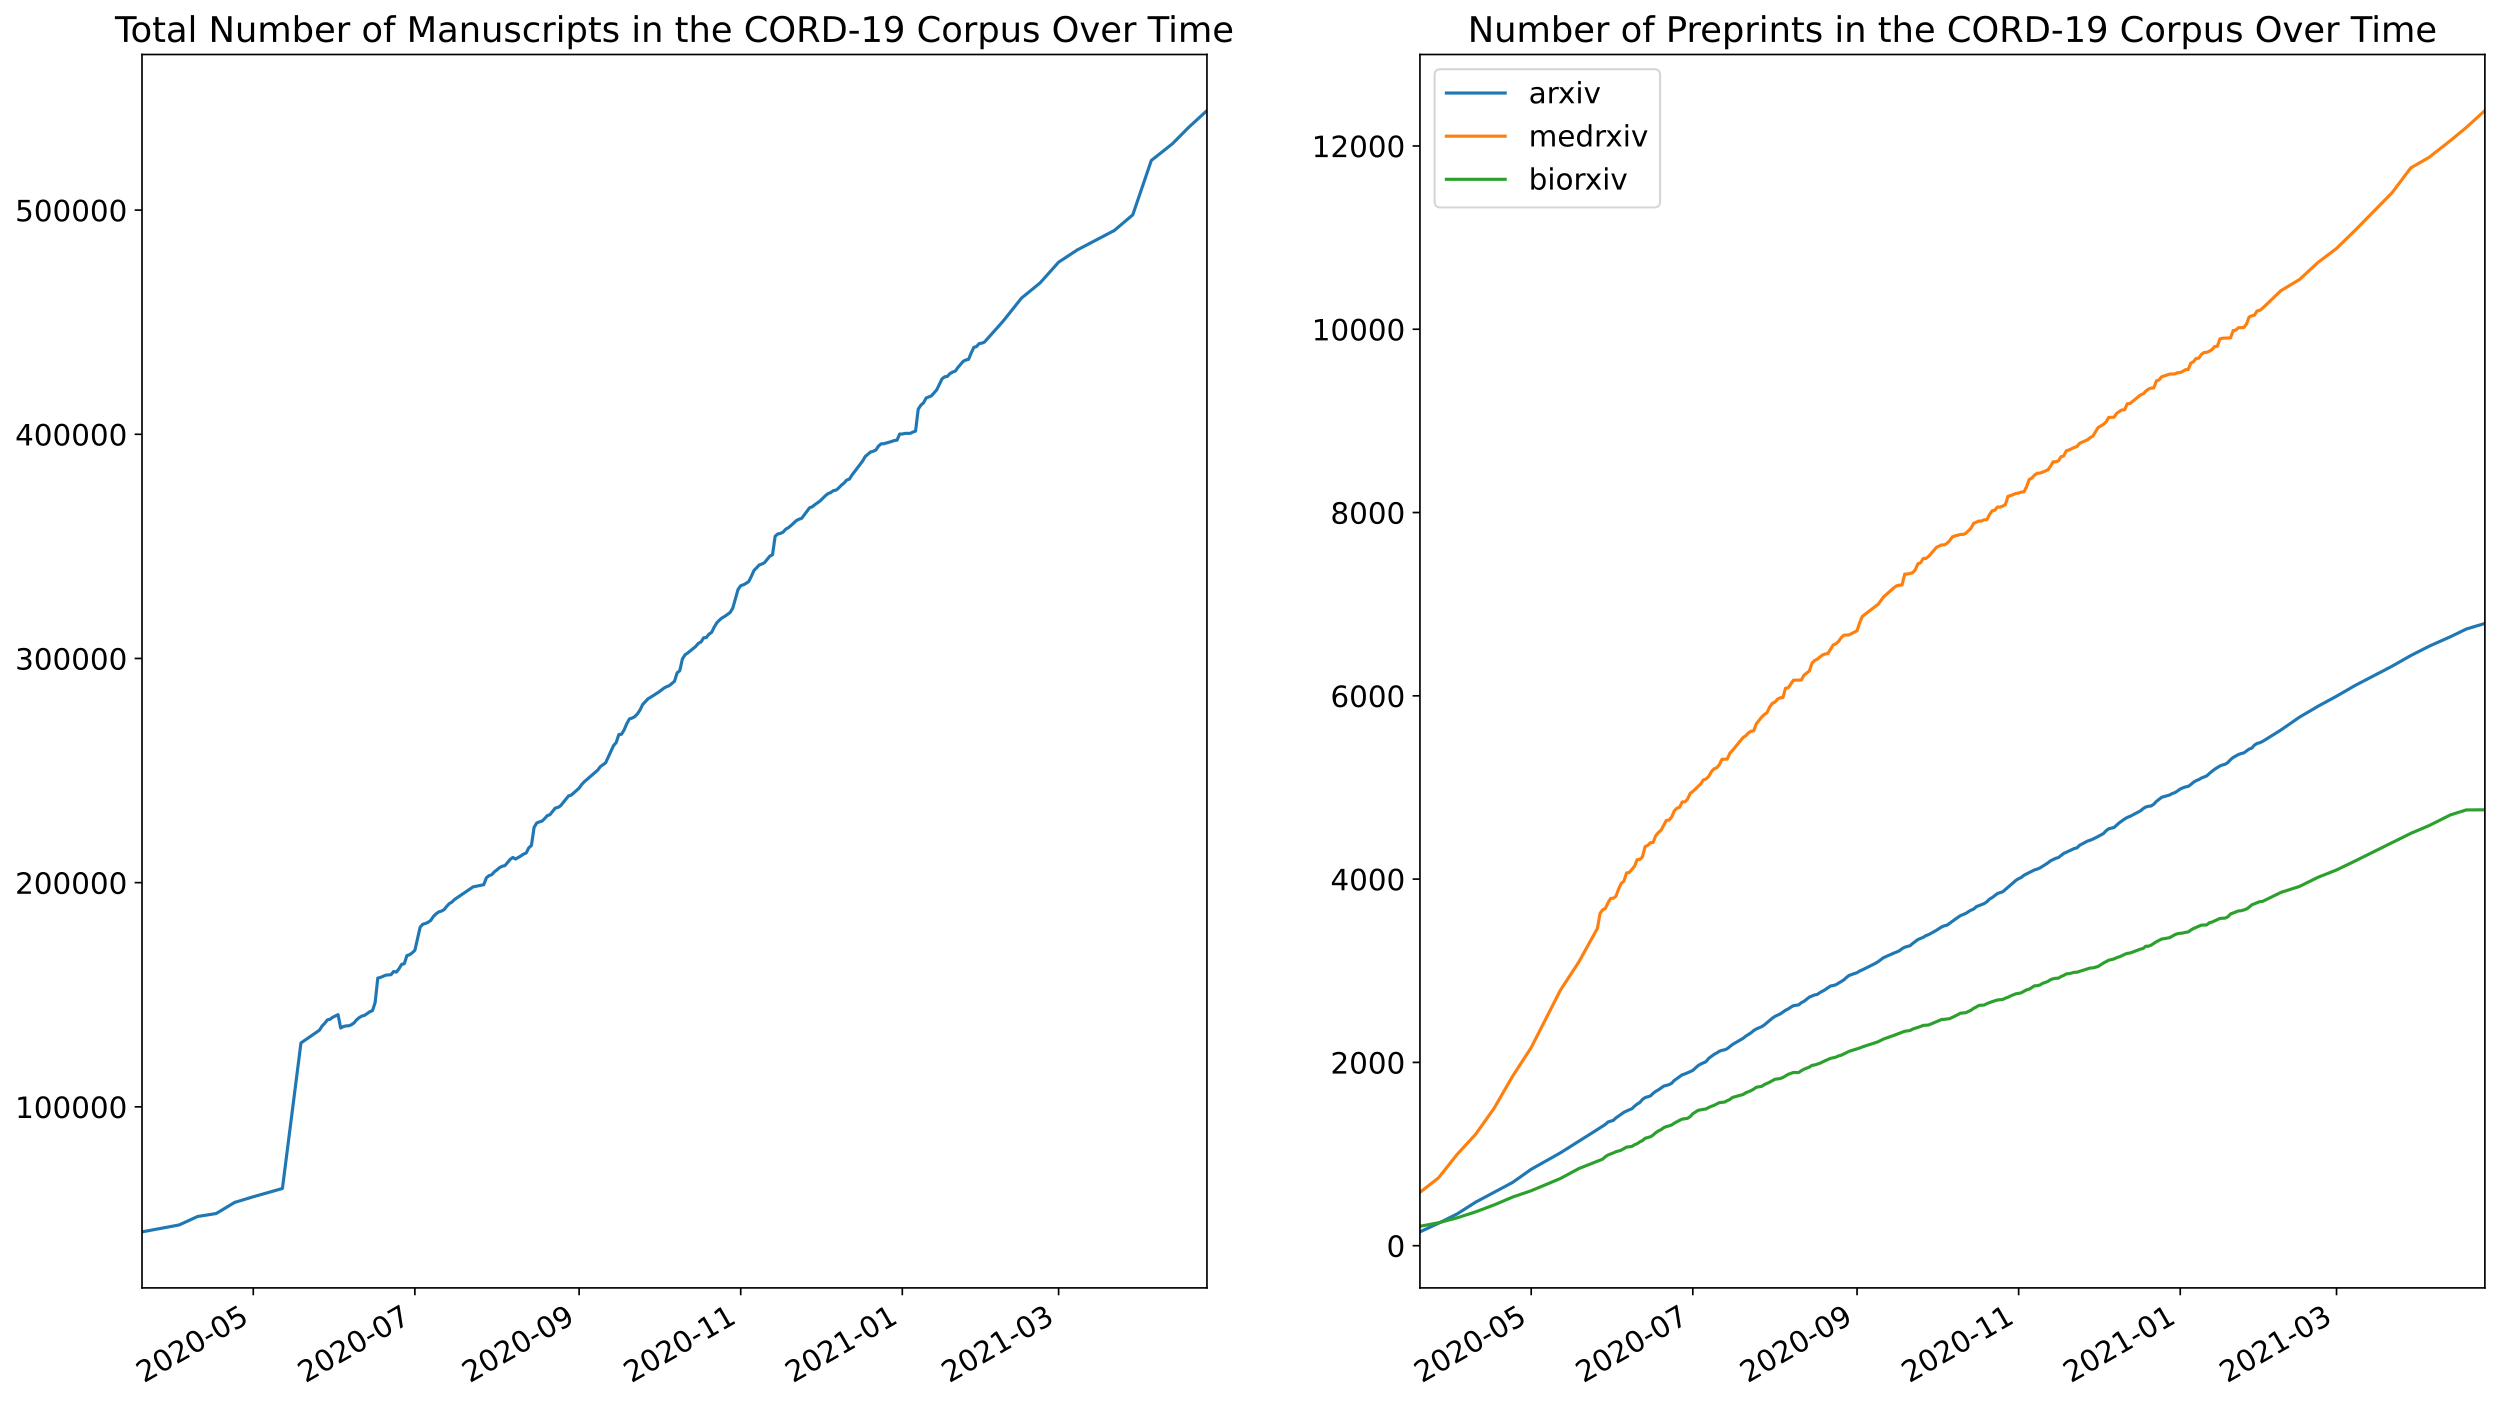 <?xml version="1.0" encoding="utf-8" standalone="no"?>
<!DOCTYPE svg PUBLIC "-//W3C//DTD SVG 1.1//EN"
  "http://www.w3.org/Graphics/SVG/1.1/DTD/svg11.dtd">
<!-- Created with matplotlib (https://matplotlib.org/) -->
<svg height="668.667pt" version="1.1" viewBox="0 0 1190.845 668.667" width="1190.845pt" xmlns="http://www.w3.org/2000/svg" xmlns:xlink="http://www.w3.org/1999/xlink">
 <defs>
  <style type="text/css">*{stroke-linecap:butt;stroke-linejoin:round;}</style>
 </defs>
 <g id="figure_1">
  <g id="patch_1">
   <path d="M 0 668.667 
L 1190.845 668.667 
L 1190.845 0 
L 0 0 
z
" style="fill:#ffffff;"/>
  </g>
  <g id="axes_1">
   <g id="patch_2">
    <path d="M 67.645 613.485 
L 574.918 613.485 
L 574.918 25.965 
L 67.645 25.965 
z
" style="fill:#ffffff;"/>
   </g>
   <g id="matplotlib.axis_1">
    <g id="xtick_1">
     <g id="line2d_1">
      <defs>
       <path d="M 0 0 
L 0 3.5 
" id="me7dc0976bb" style="stroke:#000000;stroke-width:0.8;"/>
      </defs>
      <g>
       <use style="stroke:#000000;stroke-width:0.8;" x="120.644" xlink:href="#me7dc0976bb" y="613.485"/>
      </g>
     </g>
     <g id="text_1">
      <!-- 2020-05 -->
      <g transform="translate(68.529 658.946)rotate(-30)scale(0.14 -0.14)">
       <defs>
        <path d="M 19.188 8.297 
L 53.609 8.297 
L 53.609 0 
L 7.328 0 
L 7.328 8.297 
Q 12.938 14.109 22.625 23.891 
Q 32.328 33.688 34.812 36.531 
Q 39.547 41.844 41.422 45.531 
Q 43.312 49.219 43.312 52.781 
Q 43.312 58.594 39.234 62.25 
Q 35.156 65.922 28.609 65.922 
Q 23.969 65.922 18.812 64.312 
Q 13.672 62.703 7.812 59.422 
L 7.812 69.391 
Q 13.766 71.781 18.938 73 
Q 24.125 74.219 28.422 74.219 
Q 39.75 74.219 46.484 68.547 
Q 53.219 62.891 53.219 53.422 
Q 53.219 48.922 51.531 44.891 
Q 49.859 40.875 45.406 35.406 
Q 44.188 33.984 37.641 27.219 
Q 31.109 20.453 19.188 8.297 
z
" id="DejaVuSans-50"/>
        <path d="M 31.781 66.406 
Q 24.172 66.406 20.328 58.906 
Q 16.5 51.422 16.5 36.375 
Q 16.5 21.391 20.328 13.891 
Q 24.172 6.391 31.781 6.391 
Q 39.453 6.391 43.281 13.891 
Q 47.125 21.391 47.125 36.375 
Q 47.125 51.422 43.281 58.906 
Q 39.453 66.406 31.781 66.406 
z
M 31.781 74.219 
Q 44.047 74.219 50.516 64.516 
Q 56.984 54.828 56.984 36.375 
Q 56.984 17.969 50.516 8.266 
Q 44.047 -1.422 31.781 -1.422 
Q 19.531 -1.422 13.062 8.266 
Q 6.594 17.969 6.594 36.375 
Q 6.594 54.828 13.062 64.516 
Q 19.531 74.219 31.781 74.219 
z
" id="DejaVuSans-48"/>
        <path d="M 4.891 31.391 
L 31.203 31.391 
L 31.203 23.391 
L 4.891 23.391 
z
" id="DejaVuSans-45"/>
        <path d="M 10.797 72.906 
L 49.516 72.906 
L 49.516 64.594 
L 19.828 64.594 
L 19.828 46.734 
Q 21.969 47.469 24.109 47.828 
Q 26.266 48.188 28.422 48.188 
Q 40.625 48.188 47.75 41.5 
Q 54.891 34.812 54.891 23.391 
Q 54.891 11.625 47.562 5.094 
Q 40.234 -1.422 26.906 -1.422 
Q 22.312 -1.422 17.547 -0.641 
Q 12.797 0.141 7.719 1.703 
L 7.719 11.625 
Q 12.109 9.234 16.797 8.062 
Q 21.484 6.891 26.703 6.891 
Q 35.156 6.891 40.078 11.328 
Q 45.016 15.766 45.016 23.391 
Q 45.016 31 40.078 35.438 
Q 35.156 39.891 26.703 39.891 
Q 22.75 39.891 18.812 39.016 
Q 14.891 38.141 10.797 36.281 
z
" id="DejaVuSans-53"/>
       </defs>
       <use xlink:href="#DejaVuSans-50"/>
       <use x="63.623" xlink:href="#DejaVuSans-48"/>
       <use x="127.246" xlink:href="#DejaVuSans-50"/>
       <use x="190.869" xlink:href="#DejaVuSans-48"/>
       <use x="254.492" xlink:href="#DejaVuSans-45"/>
       <use x="290.576" xlink:href="#DejaVuSans-48"/>
       <use x="354.199" xlink:href="#DejaVuSans-53"/>
      </g>
     </g>
    </g>
    <g id="xtick_2">
     <g id="line2d_2">
      <g>
       <use style="stroke:#000000;stroke-width:0.8;" x="197.618" xlink:href="#me7dc0976bb" y="613.485"/>
      </g>
     </g>
     <g id="text_2">
      <!-- 2020-07 -->
      <g transform="translate(145.503 658.946)rotate(-30)scale(0.14 -0.14)">
       <defs>
        <path d="M 8.203 72.906 
L 55.078 72.906 
L 55.078 68.703 
L 28.609 0 
L 18.312 0 
L 43.219 64.594 
L 8.203 64.594 
z
" id="DejaVuSans-55"/>
       </defs>
       <use xlink:href="#DejaVuSans-50"/>
       <use x="63.623" xlink:href="#DejaVuSans-48"/>
       <use x="127.246" xlink:href="#DejaVuSans-50"/>
       <use x="190.869" xlink:href="#DejaVuSans-48"/>
       <use x="254.492" xlink:href="#DejaVuSans-45"/>
       <use x="290.576" xlink:href="#DejaVuSans-48"/>
       <use x="354.199" xlink:href="#DejaVuSans-55"/>
      </g>
     </g>
    </g>
    <g id="xtick_3">
     <g id="line2d_3">
      <g>
       <use style="stroke:#000000;stroke-width:0.8;" x="275.854" xlink:href="#me7dc0976bb" y="613.485"/>
      </g>
     </g>
     <g id="text_3">
      <!-- 2020-09 -->
      <g transform="translate(223.739 658.946)rotate(-30)scale(0.14 -0.14)">
       <defs>
        <path d="M 10.984 1.516 
L 10.984 10.5 
Q 14.703 8.734 18.5 7.812 
Q 22.312 6.891 25.984 6.891 
Q 35.75 6.891 40.891 13.453 
Q 46.047 20.016 46.781 33.406 
Q 43.953 29.203 39.594 26.953 
Q 35.25 24.703 29.984 24.703 
Q 19.047 24.703 12.672 31.312 
Q 6.297 37.938 6.297 49.422 
Q 6.297 60.641 12.938 67.422 
Q 19.578 74.219 30.609 74.219 
Q 43.266 74.219 49.922 64.516 
Q 56.594 54.828 56.594 36.375 
Q 56.594 19.141 48.406 8.859 
Q 40.234 -1.422 26.422 -1.422 
Q 22.703 -1.422 18.891 -0.688 
Q 15.094 0.047 10.984 1.516 
z
M 30.609 32.422 
Q 37.25 32.422 41.125 36.953 
Q 45.016 41.5 45.016 49.422 
Q 45.016 57.281 41.125 61.844 
Q 37.25 66.406 30.609 66.406 
Q 23.969 66.406 20.094 61.844 
Q 16.219 57.281 16.219 49.422 
Q 16.219 41.5 20.094 36.953 
Q 23.969 32.422 30.609 32.422 
z
" id="DejaVuSans-57"/>
       </defs>
       <use xlink:href="#DejaVuSans-50"/>
       <use x="63.623" xlink:href="#DejaVuSans-48"/>
       <use x="127.246" xlink:href="#DejaVuSans-50"/>
       <use x="190.869" xlink:href="#DejaVuSans-48"/>
       <use x="254.492" xlink:href="#DejaVuSans-45"/>
       <use x="290.576" xlink:href="#DejaVuSans-48"/>
       <use x="354.199" xlink:href="#DejaVuSans-57"/>
      </g>
     </g>
    </g>
    <g id="xtick_4">
     <g id="line2d_4">
      <g>
       <use style="stroke:#000000;stroke-width:0.8;" x="352.828" xlink:href="#me7dc0976bb" y="613.485"/>
      </g>
     </g>
     <g id="text_4">
      <!-- 2020-11 -->
      <g transform="translate(300.713 658.946)rotate(-30)scale(0.14 -0.14)">
       <defs>
        <path d="M 12.406 8.297 
L 28.516 8.297 
L 28.516 63.922 
L 10.984 60.406 
L 10.984 69.391 
L 28.422 72.906 
L 38.281 72.906 
L 38.281 8.297 
L 54.391 8.297 
L 54.391 0 
L 12.406 0 
z
" id="DejaVuSans-49"/>
       </defs>
       <use xlink:href="#DejaVuSans-50"/>
       <use x="63.623" xlink:href="#DejaVuSans-48"/>
       <use x="127.246" xlink:href="#DejaVuSans-50"/>
       <use x="190.869" xlink:href="#DejaVuSans-48"/>
       <use x="254.492" xlink:href="#DejaVuSans-45"/>
       <use x="290.576" xlink:href="#DejaVuSans-49"/>
       <use x="354.199" xlink:href="#DejaVuSans-49"/>
      </g>
     </g>
    </g>
    <g id="xtick_5">
     <g id="line2d_5">
      <g>
       <use style="stroke:#000000;stroke-width:0.8;" x="429.802" xlink:href="#me7dc0976bb" y="613.485"/>
      </g>
     </g>
     <g id="text_5">
      <!-- 2021-01 -->
      <g transform="translate(377.688 658.946)rotate(-30)scale(0.14 -0.14)">
       <use xlink:href="#DejaVuSans-50"/>
       <use x="63.623" xlink:href="#DejaVuSans-48"/>
       <use x="127.246" xlink:href="#DejaVuSans-50"/>
       <use x="190.869" xlink:href="#DejaVuSans-49"/>
       <use x="254.492" xlink:href="#DejaVuSans-45"/>
       <use x="290.576" xlink:href="#DejaVuSans-48"/>
       <use x="354.199" xlink:href="#DejaVuSans-49"/>
      </g>
     </g>
    </g>
    <g id="xtick_6">
     <g id="line2d_6">
      <g>
       <use style="stroke:#000000;stroke-width:0.8;" x="504.253" xlink:href="#me7dc0976bb" y="613.485"/>
      </g>
     </g>
     <g id="text_6">
      <!-- 2021-03 -->
      <g transform="translate(452.138 658.946)rotate(-30)scale(0.14 -0.14)">
       <defs>
        <path d="M 40.578 39.312 
Q 47.656 37.797 51.625 33 
Q 55.609 28.219 55.609 21.188 
Q 55.609 10.406 48.188 4.484 
Q 40.766 -1.422 27.094 -1.422 
Q 22.516 -1.422 17.656 -0.516 
Q 12.797 0.391 7.625 2.203 
L 7.625 11.719 
Q 11.719 9.328 16.594 8.109 
Q 21.484 6.891 26.812 6.891 
Q 36.078 6.891 40.938 10.547 
Q 45.797 14.203 45.797 21.188 
Q 45.797 27.641 41.281 31.266 
Q 36.766 34.906 28.719 34.906 
L 20.219 34.906 
L 20.219 43.016 
L 29.109 43.016 
Q 36.375 43.016 40.234 45.922 
Q 44.094 48.828 44.094 54.297 
Q 44.094 59.906 40.109 62.906 
Q 36.141 65.922 28.719 65.922 
Q 24.656 65.922 20.016 65.031 
Q 15.375 64.156 9.812 62.312 
L 9.812 71.094 
Q 15.438 72.656 20.344 73.438 
Q 25.25 74.219 29.594 74.219 
Q 40.828 74.219 47.359 69.109 
Q 53.906 64.016 53.906 55.328 
Q 53.906 49.266 50.438 45.094 
Q 46.969 40.922 40.578 39.312 
z
" id="DejaVuSans-51"/>
       </defs>
       <use xlink:href="#DejaVuSans-50"/>
       <use x="63.623" xlink:href="#DejaVuSans-48"/>
       <use x="127.246" xlink:href="#DejaVuSans-50"/>
       <use x="190.869" xlink:href="#DejaVuSans-49"/>
       <use x="254.492" xlink:href="#DejaVuSans-45"/>
       <use x="290.576" xlink:href="#DejaVuSans-48"/>
       <use x="354.199" xlink:href="#DejaVuSans-51"/>
      </g>
     </g>
    </g>
   </g>
   <g id="matplotlib.axis_2">
    <g id="ytick_1">
     <g id="line2d_7">
      <defs>
       <path d="M 0 0 
L -3.5 0 
" id="m1f12c55d4f" style="stroke:#000000;stroke-width:0.8;"/>
      </defs>
      <g>
       <use style="stroke:#000000;stroke-width:0.8;" x="67.645" xlink:href="#m1f12c55d4f" y="527.217"/>
      </g>
     </g>
     <g id="text_7">
      <!-- 100000 -->
      <g transform="translate(7.2 532.536)scale(0.14 -0.14)">
       <use xlink:href="#DejaVuSans-49"/>
       <use x="63.623" xlink:href="#DejaVuSans-48"/>
       <use x="127.246" xlink:href="#DejaVuSans-48"/>
       <use x="190.869" xlink:href="#DejaVuSans-48"/>
       <use x="254.492" xlink:href="#DejaVuSans-48"/>
       <use x="318.115" xlink:href="#DejaVuSans-48"/>
      </g>
     </g>
    </g>
    <g id="ytick_2">
     <g id="line2d_8">
      <g>
       <use style="stroke:#000000;stroke-width:0.8;" x="67.645" xlink:href="#m1f12c55d4f" y="420.435"/>
      </g>
     </g>
     <g id="text_8">
      <!-- 200000 -->
      <g transform="translate(7.2 425.754)scale(0.14 -0.14)">
       <use xlink:href="#DejaVuSans-50"/>
       <use x="63.623" xlink:href="#DejaVuSans-48"/>
       <use x="127.246" xlink:href="#DejaVuSans-48"/>
       <use x="190.869" xlink:href="#DejaVuSans-48"/>
       <use x="254.492" xlink:href="#DejaVuSans-48"/>
       <use x="318.115" xlink:href="#DejaVuSans-48"/>
      </g>
     </g>
    </g>
    <g id="ytick_3">
     <g id="line2d_9">
      <g>
       <use style="stroke:#000000;stroke-width:0.8;" x="67.645" xlink:href="#m1f12c55d4f" y="313.653"/>
      </g>
     </g>
     <g id="text_9">
      <!-- 300000 -->
      <g transform="translate(7.2 318.972)scale(0.14 -0.14)">
       <use xlink:href="#DejaVuSans-51"/>
       <use x="63.623" xlink:href="#DejaVuSans-48"/>
       <use x="127.246" xlink:href="#DejaVuSans-48"/>
       <use x="190.869" xlink:href="#DejaVuSans-48"/>
       <use x="254.492" xlink:href="#DejaVuSans-48"/>
       <use x="318.115" xlink:href="#DejaVuSans-48"/>
      </g>
     </g>
    </g>
    <g id="ytick_4">
     <g id="line2d_10">
      <g>
       <use style="stroke:#000000;stroke-width:0.8;" x="67.645" xlink:href="#m1f12c55d4f" y="206.871"/>
      </g>
     </g>
     <g id="text_10">
      <!-- 400000 -->
      <g transform="translate(7.2 212.189)scale(0.14 -0.14)">
       <defs>
        <path d="M 37.797 64.312 
L 12.891 25.391 
L 37.797 25.391 
z
M 35.203 72.906 
L 47.609 72.906 
L 47.609 25.391 
L 58.016 25.391 
L 58.016 17.188 
L 47.609 17.188 
L 47.609 0 
L 37.797 0 
L 37.797 17.188 
L 4.891 17.188 
L 4.891 26.703 
z
" id="DejaVuSans-52"/>
       </defs>
       <use xlink:href="#DejaVuSans-52"/>
       <use x="63.623" xlink:href="#DejaVuSans-48"/>
       <use x="127.246" xlink:href="#DejaVuSans-48"/>
       <use x="190.869" xlink:href="#DejaVuSans-48"/>
       <use x="254.492" xlink:href="#DejaVuSans-48"/>
       <use x="318.115" xlink:href="#DejaVuSans-48"/>
      </g>
     </g>
    </g>
    <g id="ytick_5">
     <g id="line2d_11">
      <g>
       <use style="stroke:#000000;stroke-width:0.8;" x="67.645" xlink:href="#m1f12c55d4f" y="100.088"/>
      </g>
     </g>
     <g id="text_11">
      <!-- 500000 -->
      <g transform="translate(7.2 105.407)scale(0.14 -0.14)">
       <use xlink:href="#DejaVuSans-53"/>
       <use x="63.623" xlink:href="#DejaVuSans-48"/>
       <use x="127.246" xlink:href="#DejaVuSans-48"/>
       <use x="190.869" xlink:href="#DejaVuSans-48"/>
       <use x="254.492" xlink:href="#DejaVuSans-48"/>
       <use x="318.115" xlink:href="#DejaVuSans-48"/>
      </g>
     </g>
    </g>
   </g>
   <g id="line2d_12">
    <path clip-path="url(#p06f4d488cc)" d="M 67.645 586.78 
L 85.311 583.493 
L 94.144 579.457 
L 102.977 578.047 
L 111.811 572.742 
L 120.644 570.05 
L 134.524 566.117 
L 143.357 496.793 
L 152.19 490.691 
L 153.452 488.704 
L 154.714 487.359 
L 155.976 485.778 
L 157.238 485.507 
L 158.5 484.555 
L 161.024 483.32 
L 162.285 489.684 
L 163.547 488.986 
L 164.809 488.688 
L 166.071 488.63 
L 167.333 488.153 
L 168.595 487.269 
L 169.857 485.792 
L 171.119 484.726 
L 172.38 483.971 
L 173.642 483.671 
L 176.166 481.903 
L 177.428 481.402 
L 178.69 477.536 
L 179.952 465.93 
L 181.214 465.591 
L 183.737 464.513 
L 186.261 464.272 
L 187.523 462.767 
L 188.785 463.06 
L 190.047 461.478 
L 191.309 459.363 
L 192.57 459.053 
L 193.832 455.171 
L 195.094 454.795 
L 196.356 453.88 
L 197.618 452.661 
L 200.142 441.628 
L 201.403 440.236 
L 202.665 439.893 
L 203.927 439.305 
L 205.189 438.437 
L 206.451 436.528 
L 207.713 435.295 
L 208.975 434.392 
L 210.237 434.006 
L 211.498 433.315 
L 212.76 431.771 
L 214.022 430.422 
L 215.284 429.666 
L 216.546 428.434 
L 225.379 422.433 
L 227.903 421.936 
L 230.427 421.404 
L 231.688 418.151 
L 232.95 417.095 
L 234.212 416.674 
L 235.474 415.285 
L 236.736 414.339 
L 237.998 413.234 
L 239.26 412.628 
L 240.522 412.325 
L 243.045 409.324 
L 244.307 408.44 
L 245.569 409.183 
L 248.093 407.728 
L 249.355 406.847 
L 250.617 406.329 
L 251.878 403.855 
L 253.14 402.727 
L 254.402 394.11 
L 255.664 392.018 
L 256.926 391.495 
L 258.188 391.125 
L 259.45 389.904 
L 260.711 388.515 
L 261.973 388.055 
L 264.497 384.893 
L 265.759 384.621 
L 267.021 383.826 
L 270.806 379.138 
L 272.068 378.79 
L 275.854 375.411 
L 277.116 373.641 
L 278.378 372.322 
L 284.687 366.868 
L 285.949 365.193 
L 288.473 363.355 
L 292.258 355.156 
L 293.52 353.68 
L 294.782 349.881 
L 296.044 349.772 
L 297.306 347.648 
L 298.568 344.69 
L 299.83 342.441 
L 301.091 342.036 
L 302.353 341.381 
L 303.615 340.06 
L 304.877 338.193 
L 306.139 335.57 
L 308.663 332.847 
L 309.925 332.111 
L 313.71 329.707 
L 316.234 327.803 
L 317.496 327.102 
L 318.758 326.642 
L 321.281 324.518 
L 322.543 320.489 
L 323.805 319.481 
L 325.067 313.844 
L 326.329 311.873 
L 327.591 311.038 
L 331.376 307.936 
L 332.638 306.467 
L 333.9 305.797 
L 335.162 303.824 
L 336.424 303.695 
L 337.686 302.084 
L 338.948 301.249 
L 340.209 298.702 
L 341.471 296.623 
L 342.733 295.338 
L 343.995 294.286 
L 345.257 293.592 
L 347.781 291.743 
L 349.043 289.69 
L 351.566 280.763 
L 352.828 278.993 
L 354.09 278.568 
L 355.352 277.899 
L 356.614 277.046 
L 357.876 274.575 
L 359.138 271.76 
L 361.661 269.111 
L 362.923 268.676 
L 364.185 267.988 
L 366.709 264.882 
L 367.971 264.256 
L 369.233 255.452 
L 370.494 254.337 
L 371.756 254.081 
L 373.018 253.445 
L 374.28 252.069 
L 375.542 251.347 
L 376.804 250.316 
L 379.327 247.968 
L 380.589 247.308 
L 381.851 246.923 
L 385.637 241.857 
L 386.899 241.418 
L 388.161 240.381 
L 390.684 238.587 
L 393.208 236.093 
L 394.47 235.107 
L 395.732 234.624 
L 396.994 233.681 
L 398.256 233.466 
L 399.517 232.432 
L 400.779 231.102 
L 402.041 230.101 
L 403.303 228.677 
L 404.565 228.255 
L 405.827 226.287 
L 410.874 219.634 
L 412.136 217.456 
L 414.66 215.319 
L 415.922 214.952 
L 417.184 214.379 
L 418.446 212.518 
L 419.707 211.409 
L 420.969 211.364 
L 424.755 210.288 
L 426.017 209.811 
L 427.279 209.668 
L 428.541 206.744 
L 429.802 206.744 
L 431.064 206.446 
L 433.588 206.415 
L 434.85 205.805 
L 436.112 205.359 
L 437.374 194.953 
L 438.636 192.993 
L 439.897 191.9 
L 441.159 189.573 
L 443.683 188.566 
L 446.207 185.681 
L 448.73 180.473 
L 449.992 179.471 
L 451.254 179.325 
L 452.516 177.942 
L 453.778 177.233 
L 455.04 176.786 
L 456.302 175.026 
L 458.825 172.098 
L 460.087 171.471 
L 461.349 171.178 
L 462.611 168.159 
L 463.873 165.469 
L 465.135 165.098 
L 466.397 163.678 
L 467.659 163.462 
L 468.92 162.949 
L 477.754 153.068 
L 486.587 141.978 
L 495.42 134.77 
L 504.253 124.888 
L 513.086 119.073 
L 530.752 109.801 
L 539.585 102.325 
L 548.418 76.427 
L 558.513 68.427 
L 566.085 60.775 
L 574.918 52.671 
L 574.918 52.671 
" style="fill:none;stroke:#1f77b4;stroke-linecap:square;stroke-width:1.5;"/>
   </g>
   <g id="patch_3">
    <path d="M 67.645 613.485 
L 67.645 25.965 
" style="fill:none;stroke:#000000;stroke-linecap:square;stroke-linejoin:miter;stroke-width:0.8;"/>
   </g>
   <g id="patch_4">
    <path d="M 574.918 613.485 
L 574.918 25.965 
" style="fill:none;stroke:#000000;stroke-linecap:square;stroke-linejoin:miter;stroke-width:0.8;"/>
   </g>
   <g id="patch_5">
    <path d="M 67.645 613.485 
L 574.918 613.485 
" style="fill:none;stroke:#000000;stroke-linecap:square;stroke-linejoin:miter;stroke-width:0.8;"/>
   </g>
   <g id="patch_6">
    <path d="M 67.645 25.965 
L 574.918 25.965 
" style="fill:none;stroke:#000000;stroke-linecap:square;stroke-linejoin:miter;stroke-width:0.8;"/>
   </g>
   <g id="text_12">
    <!-- Total Number of Manuscripts in the CORD-19 Corpus Over Time -->
    <g transform="translate(54.778 19.965)scale(0.168 -0.168)">
     <defs>
      <path d="M -0.297 72.906 
L 61.375 72.906 
L 61.375 64.594 
L 35.5 64.594 
L 35.5 0 
L 25.594 0 
L 25.594 64.594 
L -0.297 64.594 
z
" id="DejaVuSans-84"/>
      <path d="M 30.609 48.391 
Q 23.391 48.391 19.188 42.75 
Q 14.984 37.109 14.984 27.297 
Q 14.984 17.484 19.156 11.844 
Q 23.344 6.203 30.609 6.203 
Q 37.797 6.203 41.984 11.859 
Q 46.188 17.531 46.188 27.297 
Q 46.188 37.016 41.984 42.703 
Q 37.797 48.391 30.609 48.391 
z
M 30.609 56 
Q 42.328 56 49.016 48.375 
Q 55.719 40.766 55.719 27.297 
Q 55.719 13.875 49.016 6.219 
Q 42.328 -1.422 30.609 -1.422 
Q 18.844 -1.422 12.172 6.219 
Q 5.516 13.875 5.516 27.297 
Q 5.516 40.766 12.172 48.375 
Q 18.844 56 30.609 56 
z
" id="DejaVuSans-111"/>
      <path d="M 18.312 70.219 
L 18.312 54.688 
L 36.812 54.688 
L 36.812 47.703 
L 18.312 47.703 
L 18.312 18.016 
Q 18.312 11.328 20.141 9.422 
Q 21.969 7.516 27.594 7.516 
L 36.812 7.516 
L 36.812 0 
L 27.594 0 
Q 17.188 0 13.234 3.875 
Q 9.281 7.766 9.281 18.016 
L 9.281 47.703 
L 2.688 47.703 
L 2.688 54.688 
L 9.281 54.688 
L 9.281 70.219 
z
" id="DejaVuSans-116"/>
      <path d="M 34.281 27.484 
Q 23.391 27.484 19.188 25 
Q 14.984 22.516 14.984 16.5 
Q 14.984 11.719 18.141 8.906 
Q 21.297 6.109 26.703 6.109 
Q 34.188 6.109 38.703 11.406 
Q 43.219 16.703 43.219 25.484 
L 43.219 27.484 
z
M 52.203 31.203 
L 52.203 0 
L 43.219 0 
L 43.219 8.297 
Q 40.141 3.328 35.547 0.953 
Q 30.953 -1.422 24.312 -1.422 
Q 15.922 -1.422 10.953 3.297 
Q 6 8.016 6 15.922 
Q 6 25.141 12.172 29.828 
Q 18.359 34.516 30.609 34.516 
L 43.219 34.516 
L 43.219 35.406 
Q 43.219 41.609 39.141 45 
Q 35.062 48.391 27.688 48.391 
Q 23 48.391 18.547 47.266 
Q 14.109 46.141 10.016 43.891 
L 10.016 52.203 
Q 14.938 54.109 19.578 55.047 
Q 24.219 56 28.609 56 
Q 40.484 56 46.344 49.844 
Q 52.203 43.703 52.203 31.203 
z
" id="DejaVuSans-97"/>
      <path d="M 9.422 75.984 
L 18.406 75.984 
L 18.406 0 
L 9.422 0 
z
" id="DejaVuSans-108"/>
      <path id="DejaVuSans-32"/>
      <path d="M 9.812 72.906 
L 23.094 72.906 
L 55.422 11.922 
L 55.422 72.906 
L 64.984 72.906 
L 64.984 0 
L 51.703 0 
L 19.391 60.984 
L 19.391 0 
L 9.812 0 
z
" id="DejaVuSans-78"/>
      <path d="M 8.5 21.578 
L 8.5 54.688 
L 17.484 54.688 
L 17.484 21.922 
Q 17.484 14.156 20.5 10.266 
Q 23.531 6.391 29.594 6.391 
Q 36.859 6.391 41.078 11.031 
Q 45.312 15.672 45.312 23.688 
L 45.312 54.688 
L 54.297 54.688 
L 54.297 0 
L 45.312 0 
L 45.312 8.406 
Q 42.047 3.422 37.719 1 
Q 33.406 -1.422 27.688 -1.422 
Q 18.266 -1.422 13.375 4.438 
Q 8.5 10.297 8.5 21.578 
z
M 31.109 56 
z
" id="DejaVuSans-117"/>
      <path d="M 52 44.188 
Q 55.375 50.25 60.062 53.125 
Q 64.75 56 71.094 56 
Q 79.641 56 84.281 50.016 
Q 88.922 44.047 88.922 33.016 
L 88.922 0 
L 79.891 0 
L 79.891 32.719 
Q 79.891 40.578 77.094 44.375 
Q 74.312 48.188 68.609 48.188 
Q 61.625 48.188 57.562 43.547 
Q 53.516 38.922 53.516 30.906 
L 53.516 0 
L 44.484 0 
L 44.484 32.719 
Q 44.484 40.625 41.703 44.406 
Q 38.922 48.188 33.109 48.188 
Q 26.219 48.188 22.156 43.531 
Q 18.109 38.875 18.109 30.906 
L 18.109 0 
L 9.078 0 
L 9.078 54.688 
L 18.109 54.688 
L 18.109 46.188 
Q 21.188 51.219 25.484 53.609 
Q 29.781 56 35.688 56 
Q 41.656 56 45.828 52.969 
Q 50 49.953 52 44.188 
z
" id="DejaVuSans-109"/>
      <path d="M 48.688 27.297 
Q 48.688 37.203 44.609 42.844 
Q 40.531 48.484 33.406 48.484 
Q 26.266 48.484 22.188 42.844 
Q 18.109 37.203 18.109 27.297 
Q 18.109 17.391 22.188 11.75 
Q 26.266 6.109 33.406 6.109 
Q 40.531 6.109 44.609 11.75 
Q 48.688 17.391 48.688 27.297 
z
M 18.109 46.391 
Q 20.953 51.266 25.266 53.625 
Q 29.594 56 35.594 56 
Q 45.562 56 51.781 48.094 
Q 58.016 40.188 58.016 27.297 
Q 58.016 14.406 51.781 6.484 
Q 45.562 -1.422 35.594 -1.422 
Q 29.594 -1.422 25.266 0.953 
Q 20.953 3.328 18.109 8.203 
L 18.109 0 
L 9.078 0 
L 9.078 75.984 
L 18.109 75.984 
z
" id="DejaVuSans-98"/>
      <path d="M 56.203 29.594 
L 56.203 25.203 
L 14.891 25.203 
Q 15.484 15.922 20.484 11.062 
Q 25.484 6.203 34.422 6.203 
Q 39.594 6.203 44.453 7.469 
Q 49.312 8.734 54.109 11.281 
L 54.109 2.781 
Q 49.266 0.734 44.188 -0.344 
Q 39.109 -1.422 33.891 -1.422 
Q 20.797 -1.422 13.156 6.188 
Q 5.516 13.812 5.516 26.812 
Q 5.516 40.234 12.766 48.109 
Q 20.016 56 32.328 56 
Q 43.359 56 49.781 48.891 
Q 56.203 41.797 56.203 29.594 
z
M 47.219 32.234 
Q 47.125 39.594 43.094 43.984 
Q 39.062 48.391 32.422 48.391 
Q 24.906 48.391 20.391 44.141 
Q 15.875 39.891 15.188 32.172 
z
" id="DejaVuSans-101"/>
      <path d="M 41.109 46.297 
Q 39.594 47.172 37.812 47.578 
Q 36.031 48 33.891 48 
Q 26.266 48 22.188 43.047 
Q 18.109 38.094 18.109 28.812 
L 18.109 0 
L 9.078 0 
L 9.078 54.688 
L 18.109 54.688 
L 18.109 46.188 
Q 20.953 51.172 25.484 53.578 
Q 30.031 56 36.531 56 
Q 37.453 56 38.578 55.875 
Q 39.703 55.766 41.062 55.516 
z
" id="DejaVuSans-114"/>
      <path d="M 37.109 75.984 
L 37.109 68.5 
L 28.516 68.5 
Q 23.688 68.5 21.797 66.547 
Q 19.922 64.594 19.922 59.516 
L 19.922 54.688 
L 34.719 54.688 
L 34.719 47.703 
L 19.922 47.703 
L 19.922 0 
L 10.891 0 
L 10.891 47.703 
L 2.297 47.703 
L 2.297 54.688 
L 10.891 54.688 
L 10.891 58.5 
Q 10.891 67.625 15.141 71.797 
Q 19.391 75.984 28.609 75.984 
z
" id="DejaVuSans-102"/>
      <path d="M 9.812 72.906 
L 24.516 72.906 
L 43.109 23.297 
L 61.812 72.906 
L 76.516 72.906 
L 76.516 0 
L 66.891 0 
L 66.891 64.016 
L 48.094 14.016 
L 38.188 14.016 
L 19.391 64.016 
L 19.391 0 
L 9.812 0 
z
" id="DejaVuSans-77"/>
      <path d="M 54.891 33.016 
L 54.891 0 
L 45.906 0 
L 45.906 32.719 
Q 45.906 40.484 42.875 44.328 
Q 39.844 48.188 33.797 48.188 
Q 26.516 48.188 22.312 43.547 
Q 18.109 38.922 18.109 30.906 
L 18.109 0 
L 9.078 0 
L 9.078 54.688 
L 18.109 54.688 
L 18.109 46.188 
Q 21.344 51.125 25.703 53.562 
Q 30.078 56 35.797 56 
Q 45.219 56 50.047 50.172 
Q 54.891 44.344 54.891 33.016 
z
" id="DejaVuSans-110"/>
      <path d="M 44.281 53.078 
L 44.281 44.578 
Q 40.484 46.531 36.375 47.5 
Q 32.281 48.484 27.875 48.484 
Q 21.188 48.484 17.844 46.438 
Q 14.5 44.391 14.5 40.281 
Q 14.5 37.156 16.891 35.375 
Q 19.281 33.594 26.516 31.984 
L 29.594 31.297 
Q 39.156 29.25 43.188 25.516 
Q 47.219 21.781 47.219 15.094 
Q 47.219 7.469 41.188 3.016 
Q 35.156 -1.422 24.609 -1.422 
Q 20.219 -1.422 15.453 -0.562 
Q 10.688 0.297 5.422 2 
L 5.422 11.281 
Q 10.406 8.688 15.234 7.391 
Q 20.062 6.109 24.812 6.109 
Q 31.156 6.109 34.562 8.281 
Q 37.984 10.453 37.984 14.406 
Q 37.984 18.062 35.516 20.016 
Q 33.062 21.969 24.703 23.781 
L 21.578 24.516 
Q 13.234 26.266 9.516 29.906 
Q 5.812 33.547 5.812 39.891 
Q 5.812 47.609 11.281 51.797 
Q 16.75 56 26.812 56 
Q 31.781 56 36.172 55.266 
Q 40.578 54.547 44.281 53.078 
z
" id="DejaVuSans-115"/>
      <path d="M 48.781 52.594 
L 48.781 44.188 
Q 44.969 46.297 41.141 47.344 
Q 37.312 48.391 33.406 48.391 
Q 24.656 48.391 19.812 42.844 
Q 14.984 37.312 14.984 27.297 
Q 14.984 17.281 19.812 11.734 
Q 24.656 6.203 33.406 6.203 
Q 37.312 6.203 41.141 7.25 
Q 44.969 8.297 48.781 10.406 
L 48.781 2.094 
Q 45.016 0.344 40.984 -0.531 
Q 36.969 -1.422 32.422 -1.422 
Q 20.062 -1.422 12.781 6.344 
Q 5.516 14.109 5.516 27.297 
Q 5.516 40.672 12.859 48.328 
Q 20.219 56 33.016 56 
Q 37.156 56 41.109 55.141 
Q 45.062 54.297 48.781 52.594 
z
" id="DejaVuSans-99"/>
      <path d="M 9.422 54.688 
L 18.406 54.688 
L 18.406 0 
L 9.422 0 
z
M 9.422 75.984 
L 18.406 75.984 
L 18.406 64.594 
L 9.422 64.594 
z
" id="DejaVuSans-105"/>
      <path d="M 18.109 8.203 
L 18.109 -20.797 
L 9.078 -20.797 
L 9.078 54.688 
L 18.109 54.688 
L 18.109 46.391 
Q 20.953 51.266 25.266 53.625 
Q 29.594 56 35.594 56 
Q 45.562 56 51.781 48.094 
Q 58.016 40.188 58.016 27.297 
Q 58.016 14.406 51.781 6.484 
Q 45.562 -1.422 35.594 -1.422 
Q 29.594 -1.422 25.266 0.953 
Q 20.953 3.328 18.109 8.203 
z
M 48.688 27.297 
Q 48.688 37.203 44.609 42.844 
Q 40.531 48.484 33.406 48.484 
Q 26.266 48.484 22.188 42.844 
Q 18.109 37.203 18.109 27.297 
Q 18.109 17.391 22.188 11.75 
Q 26.266 6.109 33.406 6.109 
Q 40.531 6.109 44.609 11.75 
Q 48.688 17.391 48.688 27.297 
z
" id="DejaVuSans-112"/>
      <path d="M 54.891 33.016 
L 54.891 0 
L 45.906 0 
L 45.906 32.719 
Q 45.906 40.484 42.875 44.328 
Q 39.844 48.188 33.797 48.188 
Q 26.516 48.188 22.312 43.547 
Q 18.109 38.922 18.109 30.906 
L 18.109 0 
L 9.078 0 
L 9.078 75.984 
L 18.109 75.984 
L 18.109 46.188 
Q 21.344 51.125 25.703 53.562 
Q 30.078 56 35.797 56 
Q 45.219 56 50.047 50.172 
Q 54.891 44.344 54.891 33.016 
z
" id="DejaVuSans-104"/>
      <path d="M 64.406 67.281 
L 64.406 56.891 
Q 59.422 61.531 53.781 63.812 
Q 48.141 66.109 41.797 66.109 
Q 29.297 66.109 22.656 58.469 
Q 16.016 50.828 16.016 36.375 
Q 16.016 21.969 22.656 14.328 
Q 29.297 6.688 41.797 6.688 
Q 48.141 6.688 53.781 8.984 
Q 59.422 11.281 64.406 15.922 
L 64.406 5.609 
Q 59.234 2.094 53.438 0.328 
Q 47.656 -1.422 41.219 -1.422 
Q 24.656 -1.422 15.125 8.703 
Q 5.609 18.844 5.609 36.375 
Q 5.609 53.953 15.125 64.078 
Q 24.656 74.219 41.219 74.219 
Q 47.75 74.219 53.531 72.484 
Q 59.328 70.75 64.406 67.281 
z
" id="DejaVuSans-67"/>
      <path d="M 39.406 66.219 
Q 28.656 66.219 22.328 58.203 
Q 16.016 50.203 16.016 36.375 
Q 16.016 22.609 22.328 14.594 
Q 28.656 6.594 39.406 6.594 
Q 50.141 6.594 56.422 14.594 
Q 62.703 22.609 62.703 36.375 
Q 62.703 50.203 56.422 58.203 
Q 50.141 66.219 39.406 66.219 
z
M 39.406 74.219 
Q 54.734 74.219 63.906 63.938 
Q 73.094 53.656 73.094 36.375 
Q 73.094 19.141 63.906 8.859 
Q 54.734 -1.422 39.406 -1.422 
Q 24.031 -1.422 14.812 8.828 
Q 5.609 19.094 5.609 36.375 
Q 5.609 53.656 14.812 63.938 
Q 24.031 74.219 39.406 74.219 
z
" id="DejaVuSans-79"/>
      <path d="M 44.391 34.188 
Q 47.562 33.109 50.562 29.594 
Q 53.562 26.078 56.594 19.922 
L 66.609 0 
L 56 0 
L 46.688 18.703 
Q 43.062 26.031 39.672 28.422 
Q 36.281 30.812 30.422 30.812 
L 19.672 30.812 
L 19.672 0 
L 9.812 0 
L 9.812 72.906 
L 32.078 72.906 
Q 44.578 72.906 50.734 67.672 
Q 56.891 62.453 56.891 51.906 
Q 56.891 45.016 53.688 40.469 
Q 50.484 35.938 44.391 34.188 
z
M 19.672 64.797 
L 19.672 38.922 
L 32.078 38.922 
Q 39.203 38.922 42.844 42.219 
Q 46.484 45.516 46.484 51.906 
Q 46.484 58.297 42.844 61.547 
Q 39.203 64.797 32.078 64.797 
z
" id="DejaVuSans-82"/>
      <path d="M 19.672 64.797 
L 19.672 8.109 
L 31.594 8.109 
Q 46.688 8.109 53.688 14.938 
Q 60.688 21.781 60.688 36.531 
Q 60.688 51.172 53.688 57.984 
Q 46.688 64.797 31.594 64.797 
z
M 9.812 72.906 
L 30.078 72.906 
Q 51.266 72.906 61.172 64.094 
Q 71.094 55.281 71.094 36.531 
Q 71.094 17.672 61.125 8.828 
Q 51.172 0 30.078 0 
L 9.812 0 
z
" id="DejaVuSans-68"/>
      <path d="M 2.984 54.688 
L 12.5 54.688 
L 29.594 8.797 
L 46.688 54.688 
L 56.203 54.688 
L 35.688 0 
L 23.484 0 
z
" id="DejaVuSans-118"/>
     </defs>
     <use xlink:href="#DejaVuSans-84"/>
     <use x="44.084" xlink:href="#DejaVuSans-111"/>
     <use x="105.266" xlink:href="#DejaVuSans-116"/>
     <use x="144.475" xlink:href="#DejaVuSans-97"/>
     <use x="205.754" xlink:href="#DejaVuSans-108"/>
     <use x="233.537" xlink:href="#DejaVuSans-32"/>
     <use x="265.324" xlink:href="#DejaVuSans-78"/>
     <use x="340.129" xlink:href="#DejaVuSans-117"/>
     <use x="403.508" xlink:href="#DejaVuSans-109"/>
     <use x="500.92" xlink:href="#DejaVuSans-98"/>
     <use x="564.396" xlink:href="#DejaVuSans-101"/>
     <use x="625.92" xlink:href="#DejaVuSans-114"/>
     <use x="667.033" xlink:href="#DejaVuSans-32"/>
     <use x="698.82" xlink:href="#DejaVuSans-111"/>
     <use x="760.002" xlink:href="#DejaVuSans-102"/>
     <use x="795.207" xlink:href="#DejaVuSans-32"/>
     <use x="826.994" xlink:href="#DejaVuSans-77"/>
     <use x="913.273" xlink:href="#DejaVuSans-97"/>
     <use x="974.553" xlink:href="#DejaVuSans-110"/>
     <use x="1037.932" xlink:href="#DejaVuSans-117"/>
     <use x="1101.311" xlink:href="#DejaVuSans-115"/>
     <use x="1153.41" xlink:href="#DejaVuSans-99"/>
     <use x="1208.391" xlink:href="#DejaVuSans-114"/>
     <use x="1249.504" xlink:href="#DejaVuSans-105"/>
     <use x="1277.287" xlink:href="#DejaVuSans-112"/>
     <use x="1340.764" xlink:href="#DejaVuSans-116"/>
     <use x="1379.973" xlink:href="#DejaVuSans-115"/>
     <use x="1432.072" xlink:href="#DejaVuSans-32"/>
     <use x="1463.859" xlink:href="#DejaVuSans-105"/>
     <use x="1491.643" xlink:href="#DejaVuSans-110"/>
     <use x="1555.021" xlink:href="#DejaVuSans-32"/>
     <use x="1586.809" xlink:href="#DejaVuSans-116"/>
     <use x="1626.018" xlink:href="#DejaVuSans-104"/>
     <use x="1689.396" xlink:href="#DejaVuSans-101"/>
     <use x="1750.92" xlink:href="#DejaVuSans-32"/>
     <use x="1782.707" xlink:href="#DejaVuSans-67"/>
     <use x="1852.531" xlink:href="#DejaVuSans-79"/>
     <use x="1931.242" xlink:href="#DejaVuSans-82"/>
     <use x="2000.725" xlink:href="#DejaVuSans-68"/>
     <use x="2077.727" xlink:href="#DejaVuSans-45"/>
     <use x="2113.811" xlink:href="#DejaVuSans-49"/>
     <use x="2177.434" xlink:href="#DejaVuSans-57"/>
     <use x="2241.057" xlink:href="#DejaVuSans-32"/>
     <use x="2272.844" xlink:href="#DejaVuSans-67"/>
     <use x="2342.668" xlink:href="#DejaVuSans-111"/>
     <use x="2403.85" xlink:href="#DejaVuSans-114"/>
     <use x="2444.963" xlink:href="#DejaVuSans-112"/>
     <use x="2508.439" xlink:href="#DejaVuSans-117"/>
     <use x="2571.818" xlink:href="#DejaVuSans-115"/>
     <use x="2623.918" xlink:href="#DejaVuSans-32"/>
     <use x="2655.705" xlink:href="#DejaVuSans-79"/>
     <use x="2734.416" xlink:href="#DejaVuSans-118"/>
     <use x="2793.596" xlink:href="#DejaVuSans-101"/>
     <use x="2855.119" xlink:href="#DejaVuSans-114"/>
     <use x="2896.232" xlink:href="#DejaVuSans-32"/>
     <use x="2928.02" xlink:href="#DejaVuSans-84"/>
     <use x="2985.979" xlink:href="#DejaVuSans-105"/>
     <use x="3013.762" xlink:href="#DejaVuSans-109"/>
     <use x="3111.174" xlink:href="#DejaVuSans-101"/>
    </g>
   </g>
  </g>
  <g id="axes_2">
   <g id="patch_7">
    <path d="M 676.372 613.485 
L 1183.645 613.485 
L 1183.645 25.965 
L 676.372 25.965 
z
" style="fill:#ffffff;"/>
   </g>
   <g id="matplotlib.axis_3">
    <g id="xtick_7">
     <g id="line2d_13">
      <g>
       <use style="stroke:#000000;stroke-width:0.8;" x="729.371" xlink:href="#me7dc0976bb" y="613.485"/>
      </g>
     </g>
     <g id="text_13">
      <!-- 2020-05 -->
      <g transform="translate(677.256 658.946)rotate(-30)scale(0.14 -0.14)">
       <use xlink:href="#DejaVuSans-50"/>
       <use x="63.623" xlink:href="#DejaVuSans-48"/>
       <use x="127.246" xlink:href="#DejaVuSans-50"/>
       <use x="190.869" xlink:href="#DejaVuSans-48"/>
       <use x="254.492" xlink:href="#DejaVuSans-45"/>
       <use x="290.576" xlink:href="#DejaVuSans-48"/>
       <use x="354.199" xlink:href="#DejaVuSans-53"/>
      </g>
     </g>
    </g>
    <g id="xtick_8">
     <g id="line2d_14">
      <g>
       <use style="stroke:#000000;stroke-width:0.8;" x="806.345" xlink:href="#me7dc0976bb" y="613.485"/>
      </g>
     </g>
     <g id="text_14">
      <!-- 2020-07 -->
      <g transform="translate(754.23 658.946)rotate(-30)scale(0.14 -0.14)">
       <use xlink:href="#DejaVuSans-50"/>
       <use x="63.623" xlink:href="#DejaVuSans-48"/>
       <use x="127.246" xlink:href="#DejaVuSans-50"/>
       <use x="190.869" xlink:href="#DejaVuSans-48"/>
       <use x="254.492" xlink:href="#DejaVuSans-45"/>
       <use x="290.576" xlink:href="#DejaVuSans-48"/>
       <use x="354.199" xlink:href="#DejaVuSans-55"/>
      </g>
     </g>
    </g>
    <g id="xtick_9">
     <g id="line2d_15">
      <g>
       <use style="stroke:#000000;stroke-width:0.8;" x="884.581" xlink:href="#me7dc0976bb" y="613.485"/>
      </g>
     </g>
     <g id="text_15">
      <!-- 2020-09 -->
      <g transform="translate(832.466 658.946)rotate(-30)scale(0.14 -0.14)">
       <use xlink:href="#DejaVuSans-50"/>
       <use x="63.623" xlink:href="#DejaVuSans-48"/>
       <use x="127.246" xlink:href="#DejaVuSans-50"/>
       <use x="190.869" xlink:href="#DejaVuSans-48"/>
       <use x="254.492" xlink:href="#DejaVuSans-45"/>
       <use x="290.576" xlink:href="#DejaVuSans-48"/>
       <use x="354.199" xlink:href="#DejaVuSans-57"/>
      </g>
     </g>
    </g>
    <g id="xtick_10">
     <g id="line2d_16">
      <g>
       <use style="stroke:#000000;stroke-width:0.8;" x="961.555" xlink:href="#me7dc0976bb" y="613.485"/>
      </g>
     </g>
     <g id="text_16">
      <!-- 2020-11 -->
      <g transform="translate(909.441 658.946)rotate(-30)scale(0.14 -0.14)">
       <use xlink:href="#DejaVuSans-50"/>
       <use x="63.623" xlink:href="#DejaVuSans-48"/>
       <use x="127.246" xlink:href="#DejaVuSans-50"/>
       <use x="190.869" xlink:href="#DejaVuSans-48"/>
       <use x="254.492" xlink:href="#DejaVuSans-45"/>
       <use x="290.576" xlink:href="#DejaVuSans-49"/>
       <use x="354.199" xlink:href="#DejaVuSans-49"/>
      </g>
     </g>
    </g>
    <g id="xtick_11">
     <g id="line2d_17">
      <g>
       <use style="stroke:#000000;stroke-width:0.8;" x="1038.53" xlink:href="#me7dc0976bb" y="613.485"/>
      </g>
     </g>
     <g id="text_17">
      <!-- 2021-01 -->
      <g transform="translate(986.415 658.946)rotate(-30)scale(0.14 -0.14)">
       <use xlink:href="#DejaVuSans-50"/>
       <use x="63.623" xlink:href="#DejaVuSans-48"/>
       <use x="127.246" xlink:href="#DejaVuSans-50"/>
       <use x="190.869" xlink:href="#DejaVuSans-49"/>
       <use x="254.492" xlink:href="#DejaVuSans-45"/>
       <use x="290.576" xlink:href="#DejaVuSans-48"/>
       <use x="354.199" xlink:href="#DejaVuSans-49"/>
      </g>
     </g>
    </g>
    <g id="xtick_12">
     <g id="line2d_18">
      <g>
       <use style="stroke:#000000;stroke-width:0.8;" x="1112.98" xlink:href="#me7dc0976bb" y="613.485"/>
      </g>
     </g>
     <g id="text_18">
      <!-- 2021-03 -->
      <g transform="translate(1060.865 658.946)rotate(-30)scale(0.14 -0.14)">
       <use xlink:href="#DejaVuSans-50"/>
       <use x="63.623" xlink:href="#DejaVuSans-48"/>
       <use x="127.246" xlink:href="#DejaVuSans-50"/>
       <use x="190.869" xlink:href="#DejaVuSans-49"/>
       <use x="254.492" xlink:href="#DejaVuSans-45"/>
       <use x="290.576" xlink:href="#DejaVuSans-48"/>
       <use x="354.199" xlink:href="#DejaVuSans-51"/>
      </g>
     </g>
    </g>
   </g>
   <g id="matplotlib.axis_4">
    <g id="ytick_6">
     <g id="line2d_19">
      <g>
       <use style="stroke:#000000;stroke-width:0.8;" x="676.372" xlink:href="#m1f12c55d4f" y="593.372"/>
      </g>
     </g>
     <g id="text_19">
      <!-- 0 -->
      <g transform="translate(660.465 598.691)scale(0.14 -0.14)">
       <use xlink:href="#DejaVuSans-48"/>
      </g>
     </g>
    </g>
    <g id="ytick_7">
     <g id="line2d_20">
      <g>
       <use style="stroke:#000000;stroke-width:0.8;" x="676.372" xlink:href="#m1f12c55d4f" y="506.063"/>
      </g>
     </g>
     <g id="text_20">
      <!-- 2000 -->
      <g transform="translate(633.742 511.382)scale(0.14 -0.14)">
       <use xlink:href="#DejaVuSans-50"/>
       <use x="63.623" xlink:href="#DejaVuSans-48"/>
       <use x="127.246" xlink:href="#DejaVuSans-48"/>
       <use x="190.869" xlink:href="#DejaVuSans-48"/>
      </g>
     </g>
    </g>
    <g id="ytick_8">
     <g id="line2d_21">
      <g>
       <use style="stroke:#000000;stroke-width:0.8;" x="676.372" xlink:href="#m1f12c55d4f" y="418.755"/>
      </g>
     </g>
     <g id="text_21">
      <!-- 4000 -->
      <g transform="translate(633.742 424.074)scale(0.14 -0.14)">
       <use xlink:href="#DejaVuSans-52"/>
       <use x="63.623" xlink:href="#DejaVuSans-48"/>
       <use x="127.246" xlink:href="#DejaVuSans-48"/>
       <use x="190.869" xlink:href="#DejaVuSans-48"/>
      </g>
     </g>
    </g>
    <g id="ytick_9">
     <g id="line2d_22">
      <g>
       <use style="stroke:#000000;stroke-width:0.8;" x="676.372" xlink:href="#m1f12c55d4f" y="331.447"/>
      </g>
     </g>
     <g id="text_22">
      <!-- 6000 -->
      <g transform="translate(633.742 336.765)scale(0.14 -0.14)">
       <defs>
        <path d="M 33.016 40.375 
Q 26.375 40.375 22.484 35.828 
Q 18.609 31.297 18.609 23.391 
Q 18.609 15.531 22.484 10.953 
Q 26.375 6.391 33.016 6.391 
Q 39.656 6.391 43.531 10.953 
Q 47.406 15.531 47.406 23.391 
Q 47.406 31.297 43.531 35.828 
Q 39.656 40.375 33.016 40.375 
z
M 52.594 71.297 
L 52.594 62.312 
Q 48.875 64.062 45.094 64.984 
Q 41.312 65.922 37.594 65.922 
Q 27.828 65.922 22.672 59.328 
Q 17.531 52.734 16.797 39.406 
Q 19.672 43.656 24.016 45.922 
Q 28.375 48.188 33.594 48.188 
Q 44.578 48.188 50.953 41.516 
Q 57.328 34.859 57.328 23.391 
Q 57.328 12.156 50.688 5.359 
Q 44.047 -1.422 33.016 -1.422 
Q 20.359 -1.422 13.672 8.266 
Q 6.984 17.969 6.984 36.375 
Q 6.984 53.656 15.188 63.938 
Q 23.391 74.219 37.203 74.219 
Q 40.922 74.219 44.703 73.484 
Q 48.484 72.75 52.594 71.297 
z
" id="DejaVuSans-54"/>
       </defs>
       <use xlink:href="#DejaVuSans-54"/>
       <use x="63.623" xlink:href="#DejaVuSans-48"/>
       <use x="127.246" xlink:href="#DejaVuSans-48"/>
       <use x="190.869" xlink:href="#DejaVuSans-48"/>
      </g>
     </g>
    </g>
    <g id="ytick_10">
     <g id="line2d_23">
      <g>
       <use style="stroke:#000000;stroke-width:0.8;" x="676.372" xlink:href="#m1f12c55d4f" y="244.138"/>
      </g>
     </g>
     <g id="text_23">
      <!-- 8000 -->
      <g transform="translate(633.742 249.457)scale(0.14 -0.14)">
       <defs>
        <path d="M 31.781 34.625 
Q 24.75 34.625 20.719 30.859 
Q 16.703 27.094 16.703 20.516 
Q 16.703 13.922 20.719 10.156 
Q 24.75 6.391 31.781 6.391 
Q 38.812 6.391 42.859 10.172 
Q 46.922 13.969 46.922 20.516 
Q 46.922 27.094 42.891 30.859 
Q 38.875 34.625 31.781 34.625 
z
M 21.922 38.812 
Q 15.578 40.375 12.031 44.719 
Q 8.5 49.078 8.5 55.328 
Q 8.5 64.062 14.719 69.141 
Q 20.953 74.219 31.781 74.219 
Q 42.672 74.219 48.875 69.141 
Q 55.078 64.062 55.078 55.328 
Q 55.078 49.078 51.531 44.719 
Q 48 40.375 41.703 38.812 
Q 48.828 37.156 52.797 32.312 
Q 56.781 27.484 56.781 20.516 
Q 56.781 9.906 50.312 4.234 
Q 43.844 -1.422 31.781 -1.422 
Q 19.734 -1.422 13.25 4.234 
Q 6.781 9.906 6.781 20.516 
Q 6.781 27.484 10.781 32.312 
Q 14.797 37.156 21.922 38.812 
z
M 18.312 54.391 
Q 18.312 48.734 21.844 45.562 
Q 25.391 42.391 31.781 42.391 
Q 38.141 42.391 41.719 45.562 
Q 45.312 48.734 45.312 54.391 
Q 45.312 60.062 41.719 63.234 
Q 38.141 66.406 31.781 66.406 
Q 25.391 66.406 21.844 63.234 
Q 18.312 60.062 18.312 54.391 
z
" id="DejaVuSans-56"/>
       </defs>
       <use xlink:href="#DejaVuSans-56"/>
       <use x="63.623" xlink:href="#DejaVuSans-48"/>
       <use x="127.246" xlink:href="#DejaVuSans-48"/>
       <use x="190.869" xlink:href="#DejaVuSans-48"/>
      </g>
     </g>
    </g>
    <g id="ytick_11">
     <g id="line2d_24">
      <g>
       <use style="stroke:#000000;stroke-width:0.8;" x="676.372" xlink:href="#m1f12c55d4f" y="156.83"/>
      </g>
     </g>
     <g id="text_24">
      <!-- 10000 -->
      <g transform="translate(624.835 162.149)scale(0.14 -0.14)">
       <use xlink:href="#DejaVuSans-49"/>
       <use x="63.623" xlink:href="#DejaVuSans-48"/>
       <use x="127.246" xlink:href="#DejaVuSans-48"/>
       <use x="190.869" xlink:href="#DejaVuSans-48"/>
       <use x="254.492" xlink:href="#DejaVuSans-48"/>
      </g>
     </g>
    </g>
    <g id="ytick_12">
     <g id="line2d_25">
      <g>
       <use style="stroke:#000000;stroke-width:0.8;" x="676.372" xlink:href="#m1f12c55d4f" y="69.521"/>
      </g>
     </g>
     <g id="text_25">
      <!-- 12000 -->
      <g transform="translate(624.835 74.84)scale(0.14 -0.14)">
       <use xlink:href="#DejaVuSans-49"/>
       <use x="63.623" xlink:href="#DejaVuSans-50"/>
       <use x="127.246" xlink:href="#DejaVuSans-48"/>
       <use x="190.869" xlink:href="#DejaVuSans-48"/>
       <use x="254.492" xlink:href="#DejaVuSans-48"/>
      </g>
     </g>
    </g>
   </g>
   <g id="line2d_26">
    <path clip-path="url(#p49aa4363e7)" d="M 676.372 586.78 
L 685.205 582.676 
L 694.038 578.267 
L 702.872 572.636 
L 720.538 563.207 
L 729.371 556.964 
L 743.252 549.15 
L 760.918 538.018 
L 764.703 535.574 
L 765.965 534.439 
L 768.489 533.653 
L 769.751 532.474 
L 772.275 530.728 
L 773.536 529.811 
L 776.06 528.633 
L 777.322 528.152 
L 778.584 526.93 
L 779.846 525.926 
L 781.108 525.14 
L 782.37 523.7 
L 783.631 522.827 
L 786.155 522.041 
L 787.417 520.818 
L 788.679 519.858 
L 789.941 519.16 
L 792.465 517.37 
L 794.988 516.671 
L 796.25 516.016 
L 797.512 514.663 
L 801.298 511.957 
L 802.56 511.564 
L 805.083 510.472 
L 806.345 509.861 
L 808.869 507.591 
L 810.131 506.849 
L 812.654 505.67 
L 813.916 504.143 
L 816.44 502.265 
L 817.702 501.611 
L 818.964 500.781 
L 820.226 500.301 
L 821.488 500.083 
L 822.749 499.515 
L 825.273 497.507 
L 830.321 494.582 
L 831.583 493.535 
L 834.106 491.963 
L 835.368 490.872 
L 836.63 490.13 
L 839.154 489.038 
L 840.416 488.209 
L 844.201 485.022 
L 845.463 484.149 
L 847.987 482.97 
L 850.511 481.224 
L 851.773 480.613 
L 853.034 479.74 
L 854.296 479.041 
L 856.82 478.648 
L 858.082 477.601 
L 859.344 476.946 
L 861.868 474.938 
L 864.391 473.934 
L 865.653 473.672 
L 866.915 472.799 
L 869.439 471.402 
L 871.963 469.656 
L 873.224 469.437 
L 874.486 469.088 
L 878.272 466.775 
L 879.534 465.596 
L 880.796 464.635 
L 884.581 463.326 
L 885.843 462.54 
L 887.105 461.973 
L 893.414 458.829 
L 894.676 458.044 
L 897.2 456.167 
L 902.247 453.94 
L 903.509 453.46 
L 904.771 452.849 
L 906.033 451.888 
L 907.295 451.19 
L 909.819 450.492 
L 911.081 449.4 
L 913.604 447.523 
L 916.128 446.475 
L 917.39 445.646 
L 918.652 445.209 
L 922.437 443.114 
L 924.961 441.455 
L 926.223 440.975 
L 927.485 440.669 
L 931.271 437.919 
L 933.794 436.173 
L 936.318 435.125 
L 938.842 433.554 
L 940.104 433.03 
L 941.365 431.895 
L 945.151 430.411 
L 946.413 429.538 
L 947.675 428.272 
L 948.937 427.573 
L 951.46 425.609 
L 953.984 424.779 
L 960.294 419.322 
L 961.555 418.537 
L 962.817 417.969 
L 964.079 416.921 
L 967.865 415.001 
L 969.127 414.346 
L 970.389 413.997 
L 971.65 413.473 
L 975.436 411.072 
L 976.698 410.068 
L 979.222 408.845 
L 980.484 408.496 
L 983.007 406.532 
L 988.055 404.174 
L 989.317 403.912 
L 990.579 402.647 
L 994.364 400.638 
L 995.626 400.246 
L 996.888 399.722 
L 999.412 398.456 
L 1001.935 397.059 
L 1003.197 395.706 
L 1004.459 394.789 
L 1006.983 394.178 
L 1009.507 391.908 
L 1012.03 390.118 
L 1013.292 389.376 
L 1014.554 388.895 
L 1019.602 386.233 
L 1020.863 385.185 
L 1022.125 384.399 
L 1023.387 384.05 
L 1024.649 383.919 
L 1025.911 383.089 
L 1027.173 381.736 
L 1029.697 379.772 
L 1033.482 378.68 
L 1034.744 377.982 
L 1036.006 377.545 
L 1037.268 376.76 
L 1038.53 375.843 
L 1039.792 375.275 
L 1041.053 374.839 
L 1042.315 374.577 
L 1043.577 373.704 
L 1044.839 372.612 
L 1046.101 371.87 
L 1047.363 371.346 
L 1048.625 370.604 
L 1051.148 369.6 
L 1052.41 368.422 
L 1054.934 366.414 
L 1057.458 364.842 
L 1058.72 364.362 
L 1059.981 364.013 
L 1061.243 363.183 
L 1062.505 361.83 
L 1063.767 360.782 
L 1066.291 359.385 
L 1067.553 358.949 
L 1068.815 358.643 
L 1071.338 356.81 
L 1072.6 356.373 
L 1073.862 354.932 
L 1075.124 354.147 
L 1076.386 353.797 
L 1077.648 353.23 
L 1086.481 347.73 
L 1095.314 341.618 
L 1104.147 336.423 
L 1112.98 331.621 
L 1121.813 326.514 
L 1139.479 317.303 
L 1148.313 312.282 
L 1157.146 307.786 
L 1167.241 303.29 
L 1174.812 299.623 
L 1183.645 296.96 
L 1183.645 296.96 
" style="fill:none;stroke:#1f77b4;stroke-linecap:square;stroke-width:1.5;"/>
   </g>
   <g id="line2d_27">
    <path clip-path="url(#p49aa4363e7)" d="M 676.372 567.965 
L 685.205 561.068 
L 694.038 549.936 
L 702.872 540.332 
L 711.705 527.89 
L 720.538 512.611 
L 729.371 498.991 
L 743.252 471.707 
L 752.085 458.175 
L 760.918 442.197 
L 762.18 435.038 
L 763.441 433.379 
L 764.703 432.724 
L 765.965 430.018 
L 767.227 427.922 
L 768.489 427.879 
L 769.751 426.918 
L 771.013 423.426 
L 772.275 420.763 
L 773.536 419.715 
L 774.798 415.786 
L 776.06 415.612 
L 778.584 412.643 
L 779.846 409.5 
L 781.108 409.413 
L 782.37 408.147 
L 783.631 403.258 
L 784.893 402.69 
L 786.155 401.424 
L 787.417 401.293 
L 788.679 398.106 
L 789.941 396.579 
L 791.203 395.531 
L 793.726 390.773 
L 794.988 390.685 
L 796.25 389.245 
L 797.512 386.276 
L 798.774 384.967 
L 800.036 384.574 
L 801.298 381.998 
L 802.56 381.954 
L 803.821 380.732 
L 805.083 377.938 
L 806.345 377.022 
L 810.131 373.398 
L 811.393 371.477 
L 812.654 371.041 
L 813.916 369.862 
L 815.178 367.592 
L 816.44 366.239 
L 817.702 365.759 
L 818.964 364.318 
L 820.226 361.699 
L 822.749 361.568 
L 824.011 358.774 
L 825.273 357.421 
L 830.321 351.266 
L 831.583 350.48 
L 832.844 349.083 
L 834.106 348.297 
L 835.368 348.122 
L 836.63 344.717 
L 839.154 341.574 
L 840.416 340.352 
L 841.678 339.479 
L 842.939 336.816 
L 844.201 335.026 
L 845.463 334.459 
L 846.725 333.062 
L 847.987 332.363 
L 849.249 332.32 
L 850.511 327.823 
L 851.773 327.649 
L 854.296 323.982 
L 856.82 323.982 
L 858.082 323.851 
L 859.344 321.581 
L 861.868 319.616 
L 863.129 315.862 
L 864.391 314.64 
L 865.653 313.941 
L 868.177 311.977 
L 869.439 311.497 
L 870.701 311.278 
L 873.224 307.218 
L 874.486 306.651 
L 875.748 305.56 
L 877.01 303.77 
L 878.272 302.591 
L 880.796 302.416 
L 884.581 300.452 
L 885.843 296.61 
L 887.105 293.598 
L 894.676 287.792 
L 897.2 284.344 
L 902.247 279.891 
L 903.509 279.018 
L 904.771 278.712 
L 906.033 278.669 
L 907.295 273.474 
L 908.557 273.43 
L 911.081 272.819 
L 912.342 271.378 
L 913.604 268.497 
L 914.866 268.061 
L 916.128 266.009 
L 917.39 266.009 
L 918.652 265.048 
L 922.437 260.683 
L 924.961 259.548 
L 926.223 259.548 
L 927.485 258.762 
L 928.747 257.453 
L 930.009 255.706 
L 931.271 255.226 
L 932.532 254.964 
L 933.794 254.571 
L 935.056 254.571 
L 936.318 254.091 
L 938.842 251.647 
L 940.104 249.289 
L 942.627 248.198 
L 943.889 248.198 
L 945.151 247.587 
L 946.413 247.543 
L 947.675 245.142 
L 948.937 243.309 
L 950.199 243.047 
L 951.46 241.519 
L 952.722 241.519 
L 953.984 241.082 
L 955.246 240.34 
L 956.508 236.368 
L 957.77 236.062 
L 960.294 235.058 
L 961.555 234.84 
L 962.817 234.403 
L 964.079 234.272 
L 965.341 231.828 
L 966.603 228.379 
L 967.865 227.724 
L 969.127 226.327 
L 970.389 225.454 
L 971.65 225.367 
L 972.912 224.93 
L 975.436 223.839 
L 976.698 222.18 
L 977.96 219.997 
L 979.222 219.954 
L 980.484 219.561 
L 981.745 217.553 
L 983.007 217.203 
L 984.269 214.715 
L 985.531 214.322 
L 988.055 213.144 
L 989.317 212.707 
L 990.579 211.179 
L 994.364 209.477 
L 995.626 208.473 
L 996.888 207.774 
L 999.412 203.671 
L 1001.935 202.143 
L 1003.197 201.008 
L 1004.459 198.825 
L 1006.983 198.738 
L 1008.245 196.904 
L 1009.507 195.988 
L 1010.768 195.245 
L 1012.03 195.202 
L 1013.292 192.321 
L 1014.554 192.233 
L 1019.602 188.13 
L 1020.863 187.606 
L 1022.125 186.34 
L 1023.387 185.336 
L 1024.649 184.856 
L 1025.911 184.812 
L 1027.173 181.451 
L 1028.435 180.971 
L 1029.697 179.443 
L 1033.482 178.22 
L 1036.006 178.089 
L 1037.268 177.522 
L 1038.53 177.478 
L 1039.792 176.867 
L 1041.053 176.081 
L 1042.315 176.038 
L 1043.577 172.982 
L 1044.839 172.283 
L 1046.101 170.712 
L 1047.363 170.624 
L 1048.625 168.791 
L 1049.887 167.918 
L 1051.148 167.831 
L 1052.41 167.307 
L 1053.672 166.477 
L 1054.934 165.08 
L 1056.196 164.949 
L 1057.458 161.413 
L 1058.72 161.108 
L 1062.505 160.933 
L 1063.767 157.441 
L 1065.029 157.223 
L 1066.291 156.088 
L 1067.553 156.088 
L 1068.815 155.957 
L 1070.076 154.429 
L 1071.338 151.024 
L 1072.6 150.413 
L 1073.862 150.151 
L 1075.124 148.099 
L 1076.386 147.881 
L 1077.648 146.92 
L 1086.481 138.451 
L 1095.314 133.169 
L 1104.147 125.006 
L 1112.98 118.327 
L 1121.813 109.727 
L 1139.479 91.741 
L 1148.313 79.998 
L 1157.146 74.891 
L 1167.241 66.946 
L 1174.812 60.703 
L 1183.645 52.671 
L 1183.645 52.671 
" style="fill:none;stroke:#ff7f0e;stroke-linecap:square;stroke-width:1.5;"/>
   </g>
   <g id="line2d_28">
    <path clip-path="url(#p49aa4363e7)" d="M 676.372 584.117 
L 685.205 582.458 
L 694.038 580.101 
L 702.872 577.263 
L 711.705 573.946 
L 720.538 570.191 
L 729.371 567.179 
L 743.252 561.373 
L 752.085 556.615 
L 763.441 552.118 
L 764.703 550.983 
L 765.965 550.154 
L 768.489 549.194 
L 769.751 548.582 
L 771.013 548.277 
L 772.275 547.84 
L 774.798 546.4 
L 777.322 546.094 
L 778.584 545.265 
L 779.846 544.785 
L 781.108 543.912 
L 782.37 543.3 
L 783.631 542.209 
L 786.155 541.511 
L 787.417 540.681 
L 788.679 539.546 
L 789.941 538.717 
L 791.203 538.105 
L 792.465 537.189 
L 793.726 536.621 
L 794.988 536.316 
L 796.25 535.879 
L 797.512 535.006 
L 800.036 533.653 
L 801.298 533.085 
L 803.821 532.692 
L 805.083 531.907 
L 806.345 530.51 
L 808.869 528.894 
L 811.393 528.414 
L 812.654 528.24 
L 813.916 527.541 
L 815.178 526.974 
L 816.44 526.537 
L 818.964 525.228 
L 821.488 524.966 
L 822.749 524.267 
L 824.011 523.7 
L 825.273 522.739 
L 830.321 521.342 
L 831.583 520.513 
L 834.106 519.509 
L 835.368 518.767 
L 836.63 517.894 
L 839.154 517.457 
L 840.416 516.628 
L 842.939 515.493 
L 845.463 514.096 
L 847.987 513.746 
L 849.249 513.266 
L 851.773 511.738 
L 854.296 510.865 
L 856.82 510.865 
L 858.082 509.992 
L 859.344 509.294 
L 861.868 508.29 
L 863.129 507.46 
L 864.391 507.286 
L 866.915 506.456 
L 869.439 505.234 
L 871.963 504.143 
L 874.486 503.575 
L 875.748 502.964 
L 877.01 502.658 
L 880.796 500.781 
L 885.843 499.21 
L 887.105 498.686 
L 894.676 496.197 
L 897.2 494.931 
L 902.247 493.142 
L 907.295 491.221 
L 909.819 490.872 
L 911.081 490.173 
L 914.866 488.951 
L 916.128 488.427 
L 918.652 488.252 
L 924.961 485.589 
L 926.223 485.546 
L 928.747 485.197 
L 932.532 483.363 
L 933.794 482.621 
L 936.318 482.403 
L 938.842 481.224 
L 940.104 480.307 
L 941.365 479.696 
L 942.627 478.91 
L 945.151 478.736 
L 946.413 478.081 
L 948.937 477.121 
L 951.46 476.335 
L 953.984 476.073 
L 955.246 475.462 
L 956.508 475.025 
L 957.77 474.37 
L 960.294 473.366 
L 961.555 473.192 
L 962.817 472.886 
L 965.341 471.489 
L 966.603 471.184 
L 969.127 469.568 
L 970.389 469.525 
L 971.65 469.219 
L 972.912 468.433 
L 975.436 467.517 
L 976.698 466.687 
L 977.96 466.207 
L 979.222 465.989 
L 980.484 465.945 
L 981.745 465.159 
L 983.007 464.635 
L 984.269 463.893 
L 985.531 463.806 
L 988.055 463.151 
L 989.317 463.108 
L 995.626 461.099 
L 996.888 461.056 
L 999.412 460.357 
L 1001.935 458.742 
L 1004.459 457.389 
L 1006.983 456.778 
L 1008.245 456.167 
L 1009.507 455.774 
L 1010.768 455.25 
L 1012.03 454.595 
L 1013.292 454.115 
L 1014.554 453.984 
L 1019.602 452.107 
L 1020.863 451.801 
L 1022.125 450.71 
L 1023.387 450.71 
L 1024.649 450.23 
L 1027.173 448.571 
L 1029.697 447.305 
L 1033.482 446.65 
L 1036.006 445.209 
L 1037.268 444.729 
L 1039.792 444.424 
L 1041.053 444.118 
L 1042.315 443.943 
L 1043.577 443.027 
L 1044.839 442.285 
L 1048.625 440.669 
L 1051.148 440.582 
L 1052.41 439.534 
L 1053.672 439.229 
L 1057.458 437.483 
L 1059.981 437.308 
L 1061.243 436.697 
L 1062.505 435.344 
L 1066.291 433.903 
L 1067.553 433.816 
L 1070.076 433.03 
L 1071.338 432.113 
L 1072.6 431.022 
L 1076.386 429.494 
L 1077.648 429.407 
L 1086.481 425.085 
L 1095.314 422.247 
L 1104.147 417.882 
L 1112.98 414.389 
L 1121.813 410.111 
L 1148.313 396.971 
L 1157.146 393.217 
L 1167.241 388.153 
L 1174.812 385.796 
L 1183.645 385.752 
L 1183.645 385.752 
" style="fill:none;stroke:#2ca02c;stroke-linecap:square;stroke-width:1.5;"/>
   </g>
   <g id="patch_8">
    <path d="M 676.372 613.485 
L 676.372 25.965 
" style="fill:none;stroke:#000000;stroke-linecap:square;stroke-linejoin:miter;stroke-width:0.8;"/>
   </g>
   <g id="patch_9">
    <path d="M 1183.645 613.485 
L 1183.645 25.965 
" style="fill:none;stroke:#000000;stroke-linecap:square;stroke-linejoin:miter;stroke-width:0.8;"/>
   </g>
   <g id="patch_10">
    <path d="M 676.372 613.485 
L 1183.645 613.485 
" style="fill:none;stroke:#000000;stroke-linecap:square;stroke-linejoin:miter;stroke-width:0.8;"/>
   </g>
   <g id="patch_11">
    <path d="M 676.372 25.965 
L 1183.645 25.965 
" style="fill:none;stroke:#000000;stroke-linecap:square;stroke-linejoin:miter;stroke-width:0.8;"/>
   </g>
   <g id="text_26">
    <!-- Number of Preprints in the CORD-19 Corpus Over Time -->
    <g transform="translate(699.154 19.965)scale(0.168 -0.168)">
     <defs>
      <path d="M 19.672 64.797 
L 19.672 37.406 
L 32.078 37.406 
Q 38.969 37.406 42.719 40.969 
Q 46.484 44.531 46.484 51.125 
Q 46.484 57.672 42.719 61.234 
Q 38.969 64.797 32.078 64.797 
z
M 9.812 72.906 
L 32.078 72.906 
Q 44.344 72.906 50.609 67.359 
Q 56.891 61.812 56.891 51.125 
Q 56.891 40.328 50.609 34.812 
Q 44.344 29.297 32.078 29.297 
L 19.672 29.297 
L 19.672 0 
L 9.812 0 
z
" id="DejaVuSans-80"/>
     </defs>
     <use xlink:href="#DejaVuSans-78"/>
     <use x="74.805" xlink:href="#DejaVuSans-117"/>
     <use x="138.184" xlink:href="#DejaVuSans-109"/>
     <use x="235.596" xlink:href="#DejaVuSans-98"/>
     <use x="299.072" xlink:href="#DejaVuSans-101"/>
     <use x="360.596" xlink:href="#DejaVuSans-114"/>
     <use x="401.709" xlink:href="#DejaVuSans-32"/>
     <use x="433.496" xlink:href="#DejaVuSans-111"/>
     <use x="494.678" xlink:href="#DejaVuSans-102"/>
     <use x="529.883" xlink:href="#DejaVuSans-32"/>
     <use x="561.67" xlink:href="#DejaVuSans-80"/>
     <use x="620.223" xlink:href="#DejaVuSans-114"/>
     <use x="659.086" xlink:href="#DejaVuSans-101"/>
     <use x="720.609" xlink:href="#DejaVuSans-112"/>
     <use x="784.086" xlink:href="#DejaVuSans-114"/>
     <use x="825.199" xlink:href="#DejaVuSans-105"/>
     <use x="852.982" xlink:href="#DejaVuSans-110"/>
     <use x="916.361" xlink:href="#DejaVuSans-116"/>
     <use x="955.57" xlink:href="#DejaVuSans-115"/>
     <use x="1007.67" xlink:href="#DejaVuSans-32"/>
     <use x="1039.457" xlink:href="#DejaVuSans-105"/>
     <use x="1067.24" xlink:href="#DejaVuSans-110"/>
     <use x="1130.619" xlink:href="#DejaVuSans-32"/>
     <use x="1162.406" xlink:href="#DejaVuSans-116"/>
     <use x="1201.615" xlink:href="#DejaVuSans-104"/>
     <use x="1264.994" xlink:href="#DejaVuSans-101"/>
     <use x="1326.518" xlink:href="#DejaVuSans-32"/>
     <use x="1358.305" xlink:href="#DejaVuSans-67"/>
     <use x="1428.129" xlink:href="#DejaVuSans-79"/>
     <use x="1506.84" xlink:href="#DejaVuSans-82"/>
     <use x="1576.322" xlink:href="#DejaVuSans-68"/>
     <use x="1653.324" xlink:href="#DejaVuSans-45"/>
     <use x="1689.408" xlink:href="#DejaVuSans-49"/>
     <use x="1753.031" xlink:href="#DejaVuSans-57"/>
     <use x="1816.654" xlink:href="#DejaVuSans-32"/>
     <use x="1848.441" xlink:href="#DejaVuSans-67"/>
     <use x="1918.266" xlink:href="#DejaVuSans-111"/>
     <use x="1979.447" xlink:href="#DejaVuSans-114"/>
     <use x="2020.561" xlink:href="#DejaVuSans-112"/>
     <use x="2084.037" xlink:href="#DejaVuSans-117"/>
     <use x="2147.416" xlink:href="#DejaVuSans-115"/>
     <use x="2199.516" xlink:href="#DejaVuSans-32"/>
     <use x="2231.303" xlink:href="#DejaVuSans-79"/>
     <use x="2310.014" xlink:href="#DejaVuSans-118"/>
     <use x="2369.193" xlink:href="#DejaVuSans-101"/>
     <use x="2430.717" xlink:href="#DejaVuSans-114"/>
     <use x="2471.83" xlink:href="#DejaVuSans-32"/>
     <use x="2503.617" xlink:href="#DejaVuSans-84"/>
     <use x="2561.576" xlink:href="#DejaVuSans-105"/>
     <use x="2589.359" xlink:href="#DejaVuSans-109"/>
     <use x="2686.771" xlink:href="#DejaVuSans-101"/>
    </g>
   </g>
   <g id="legend_1">
    <g id="patch_12">
     <path d="M 686.172 98.814 
L 787.961 98.814 
Q 790.761 98.814 790.761 96.013 
L 790.761 35.765 
Q 790.761 32.965 787.961 32.965 
L 686.172 32.965 
Q 683.372 32.965 683.372 35.765 
L 683.372 96.013 
Q 683.372 98.814 686.172 98.814 
z
" style="fill:#ffffff;opacity:0.8;stroke:#cccccc;stroke-linejoin:miter;"/>
    </g>
    <g id="line2d_29">
     <path d="M 688.972 44.303 
L 716.972 44.303 
" style="fill:none;stroke:#1f77b4;stroke-linecap:square;stroke-width:1.5;"/>
    </g>
    <g id="line2d_30"/>
    <g id="text_27">
     <!-- arxiv -->
     <g transform="translate(728.172 49.203)scale(0.14 -0.14)">
      <defs>
       <path d="M 54.891 54.688 
L 35.109 28.078 
L 55.906 0 
L 45.312 0 
L 29.391 21.484 
L 13.484 0 
L 2.875 0 
L 24.125 28.609 
L 4.688 54.688 
L 15.281 54.688 
L 29.781 35.203 
L 44.281 54.688 
z
" id="DejaVuSans-120"/>
      </defs>
      <use xlink:href="#DejaVuSans-97"/>
      <use x="61.279" xlink:href="#DejaVuSans-114"/>
      <use x="99.768" xlink:href="#DejaVuSans-120"/>
      <use x="158.947" xlink:href="#DejaVuSans-105"/>
      <use x="186.73" xlink:href="#DejaVuSans-118"/>
     </g>
    </g>
    <g id="line2d_31">
     <path d="M 688.972 64.853 
L 716.972 64.853 
" style="fill:none;stroke:#ff7f0e;stroke-linecap:square;stroke-width:1.5;"/>
    </g>
    <g id="line2d_32"/>
    <g id="text_28">
     <!-- medrxiv -->
     <g transform="translate(728.172 69.753)scale(0.14 -0.14)">
      <defs>
       <path d="M 45.406 46.391 
L 45.406 75.984 
L 54.391 75.984 
L 54.391 0 
L 45.406 0 
L 45.406 8.203 
Q 42.578 3.328 38.25 0.953 
Q 33.938 -1.422 27.875 -1.422 
Q 17.969 -1.422 11.734 6.484 
Q 5.516 14.406 5.516 27.297 
Q 5.516 40.188 11.734 48.094 
Q 17.969 56 27.875 56 
Q 33.938 56 38.25 53.625 
Q 42.578 51.266 45.406 46.391 
z
M 14.797 27.297 
Q 14.797 17.391 18.875 11.75 
Q 22.953 6.109 30.078 6.109 
Q 37.203 6.109 41.297 11.75 
Q 45.406 17.391 45.406 27.297 
Q 45.406 37.203 41.297 42.844 
Q 37.203 48.484 30.078 48.484 
Q 22.953 48.484 18.875 42.844 
Q 14.797 37.203 14.797 27.297 
z
" id="DejaVuSans-100"/>
      </defs>
      <use xlink:href="#DejaVuSans-109"/>
      <use x="97.412" xlink:href="#DejaVuSans-101"/>
      <use x="158.936" xlink:href="#DejaVuSans-100"/>
      <use x="222.412" xlink:href="#DejaVuSans-114"/>
      <use x="260.9" xlink:href="#DejaVuSans-120"/>
      <use x="320.08" xlink:href="#DejaVuSans-105"/>
      <use x="347.863" xlink:href="#DejaVuSans-118"/>
     </g>
    </g>
    <g id="line2d_33">
     <path d="M 688.972 85.402 
L 716.972 85.402 
" style="fill:none;stroke:#2ca02c;stroke-linecap:square;stroke-width:1.5;"/>
    </g>
    <g id="line2d_34"/>
    <g id="text_29">
     <!-- biorxiv -->
     <g transform="translate(728.172 90.302)scale(0.14 -0.14)">
      <use xlink:href="#DejaVuSans-98"/>
      <use x="63.477" xlink:href="#DejaVuSans-105"/>
      <use x="91.26" xlink:href="#DejaVuSans-111"/>
      <use x="152.441" xlink:href="#DejaVuSans-114"/>
      <use x="190.93" xlink:href="#DejaVuSans-120"/>
      <use x="250.109" xlink:href="#DejaVuSans-105"/>
      <use x="277.893" xlink:href="#DejaVuSans-118"/>
     </g>
    </g>
   </g>
  </g>
 </g>
 <defs>
  <clipPath id="p06f4d488cc">
   <rect height="587.52" width="507.273" x="67.645" y="25.965"/>
  </clipPath>
  <clipPath id="p49aa4363e7">
   <rect height="587.52" width="507.273" x="676.372" y="25.965"/>
  </clipPath>
 </defs>
</svg>
